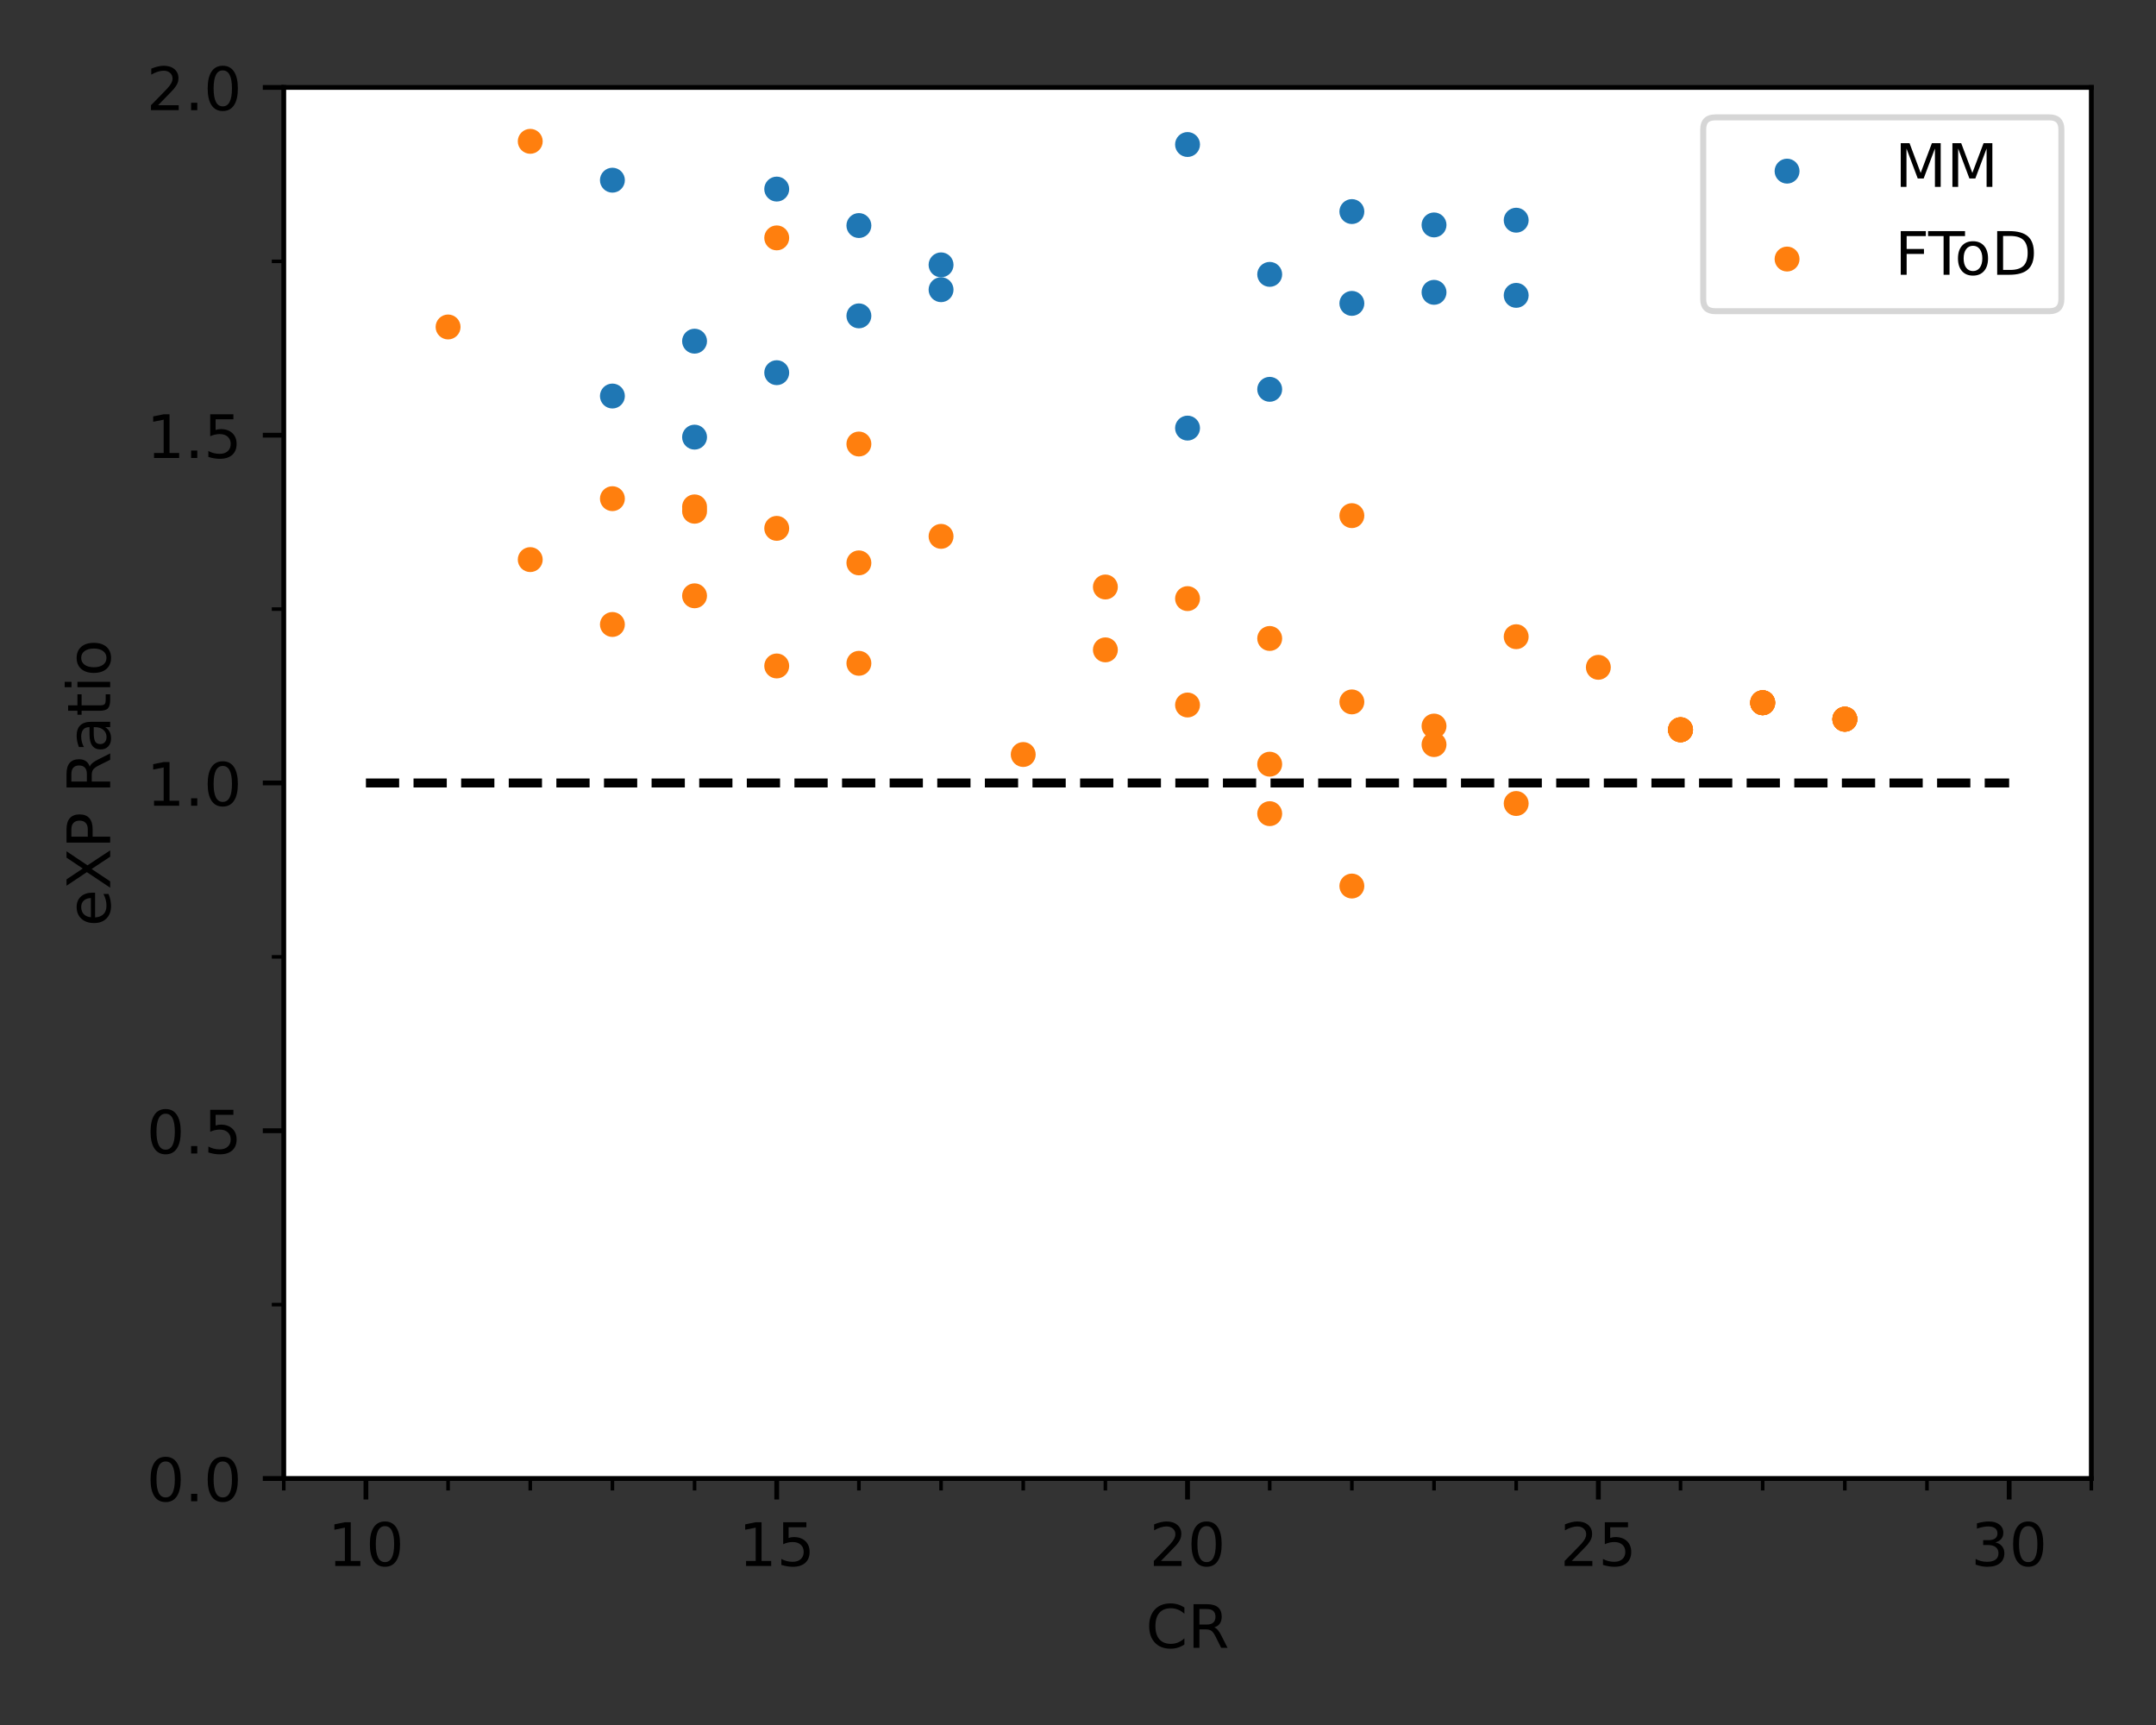 <?xml version="1.0" encoding="utf-8" standalone="no"?>
<!DOCTYPE svg PUBLIC "-//W3C//DTD SVG 1.1//EN"
  "http://www.w3.org/Graphics/SVG/1.1/DTD/svg11.dtd">
<!-- Created with matplotlib (https://matplotlib.org/) -->
<svg height="288pt" version="1.1" viewBox="0 0 360 288" width="360pt" xmlns="http://www.w3.org/2000/svg" xmlns:xlink="http://www.w3.org/1999/xlink">
 <rect x="0" y="0" width="360" height="288" fill="#333333" stroke="none"/>
 <defs>
  <style type="text/css">*{stroke-linecap:butt;stroke-linejoin:round;}</style>
 </defs>
 <g id="figure_1">
  <g id="patch_1">
   <path d="M 0 288 
L 360 288 
L 360 0 
L 0 0 
z
" style="fill:none;"/>
  </g>
  <g id="axes_1">
   <g id="patch_2">
    <path d="M 47.381 246.844 
L 349.2 246.844 
L 349.2 14.599 
L 47.381 14.599 
z
" style="fill:#ffffff;"/>
   </g>
   <g id="PathCollection_1">
    <defs>
     <path d="M 0 1.581 
C 0.419 1.581 0.822 1.415 1.118 1.118 
C 1.415 0.822 1.581 0.419 1.581 0 
C 1.581 -0.419 1.415 -0.822 1.118 -1.118 
C 0.822 -1.415 0.419 -1.581 0 -1.581 
C -0.419 -1.581 -0.822 -1.415 -1.118 -1.118 
C -1.415 -0.822 -1.581 -0.419 -1.581 0 
C -1.581 0.419 -1.415 0.822 -1.118 1.118 
C -0.822 1.415 -0.419 1.581 0 1.581 
z
" id="mbdfad0e370" style="stroke:#1f77b4;"/>
    </defs>
    <g clip-path="url(#pec7c803ae6)">
     <use style="fill:#1f77b4;stroke:#1f77b4;" x="115.976" xlink:href="#mbdfad0e370" y="56.961"/>
     <use style="fill:#1f77b4;stroke:#1f77b4;" x="212.01" xlink:href="#mbdfad0e370" y="45.808"/>
     <use style="fill:#1f77b4;stroke:#1f77b4;" x="143.414" xlink:href="#mbdfad0e370" y="52.736"/>
     <use style="fill:#1f77b4;stroke:#1f77b4;" x="239.448" xlink:href="#mbdfad0e370" y="37.553"/>
     <use style="fill:#1f77b4;stroke:#1f77b4;" x="102.257" xlink:href="#mbdfad0e370" y="66.121"/>
     <use style="fill:#1f77b4;stroke:#1f77b4;" x="198.291" xlink:href="#mbdfad0e370" y="71.474"/>
     <use style="fill:#1f77b4;stroke:#1f77b4;" x="129.695" xlink:href="#mbdfad0e370" y="31.568"/>
     <use style="fill:#1f77b4;stroke:#1f77b4;" x="225.729" xlink:href="#mbdfad0e370" y="35.322"/>
     <use style="fill:#1f77b4;stroke:#1f77b4;" x="115.976" xlink:href="#mbdfad0e370" y="72.983"/>
     <use style="fill:#1f77b4;stroke:#1f77b4;" x="212.01" xlink:href="#mbdfad0e370" y="65"/>
     <use style="fill:#1f77b4;stroke:#1f77b4;" x="157.134" xlink:href="#mbdfad0e370" y="48.366"/>
     <use style="fill:#1f77b4;stroke:#1f77b4;" x="253.167" xlink:href="#mbdfad0e370" y="36.763"/>
     <use style="fill:#1f77b4;stroke:#1f77b4;" x="129.695" xlink:href="#mbdfad0e370" y="62.221"/>
     <use style="fill:#1f77b4;stroke:#1f77b4;" x="225.729" xlink:href="#mbdfad0e370" y="50.654"/>
     <use style="fill:#1f77b4;stroke:#1f77b4;" x="157.134" xlink:href="#mbdfad0e370" y="44.22"/>
     <use style="fill:#1f77b4;stroke:#1f77b4;" x="253.167" xlink:href="#mbdfad0e370" y="49.312"/>
     <use style="fill:#1f77b4;stroke:#1f77b4;" x="143.414" xlink:href="#mbdfad0e370" y="37.655"/>
     <use style="fill:#1f77b4;stroke:#1f77b4;" x="239.448" xlink:href="#mbdfad0e370" y="48.807"/>
     <use style="fill:#1f77b4;stroke:#1f77b4;" x="102.257" xlink:href="#mbdfad0e370" y="30.083"/>
     <use style="fill:#1f77b4;stroke:#1f77b4;" x="198.291" xlink:href="#mbdfad0e370" y="24.127"/>
    </g>
   </g>
   <g id="PathCollection_2">
    <defs>
     <path d="M 0 1.581 
C 0.419 1.581 0.822 1.415 1.118 1.118 
C 1.415 0.822 1.581 0.419 1.581 0 
C 1.581 -0.419 1.415 -0.822 1.118 -1.118 
C 0.822 -1.415 0.419 -1.581 0 -1.581 
C -0.419 -1.581 -0.822 -1.415 -1.118 -1.118 
C -1.415 -0.822 -1.581 -0.419 -1.581 0 
C -1.581 0.419 -1.415 0.822 -1.118 1.118 
C -0.822 1.415 -0.419 1.581 0 1.581 
z
" id="m457ac7cb16" style="stroke:#ff7f0e;"/>
    </defs>
    <g clip-path="url(#pec7c803ae6)">
     <use style="fill:#ff7f0e;stroke:#ff7f0e;" x="143.414" xlink:href="#m457ac7cb16" y="93.975"/>
     <use style="fill:#ff7f0e;stroke:#ff7f0e;" x="157.134" xlink:href="#m457ac7cb16" y="89.549"/>
     <use style="fill:#ff7f0e;stroke:#ff7f0e;" x="239.448" xlink:href="#m457ac7cb16" y="124.313"/>
     <use style="fill:#ff7f0e;stroke:#ff7f0e;" x="253.167" xlink:href="#m457ac7cb16" y="134.15"/>
     <use style="fill:#ff7f0e;stroke:#ff7f0e;" x="280.605" xlink:href="#m457ac7cb16" y="121.836"/>
     <use style="fill:#ff7f0e;stroke:#ff7f0e;" x="294.324" xlink:href="#m457ac7cb16" y="117.326"/>
     <use style="fill:#ff7f0e;stroke:#ff7f0e;" x="294.324" xlink:href="#m457ac7cb16" y="117.326"/>
     <use style="fill:#ff7f0e;stroke:#ff7f0e;" x="308.043" xlink:href="#m457ac7cb16" y="120.074"/>
     <use style="fill:#ff7f0e;stroke:#ff7f0e;" x="308.043" xlink:href="#m457ac7cb16" y="120.074"/>
     <use style="fill:#ff7f0e;stroke:#ff7f0e;" x="308.043" xlink:href="#m457ac7cb16" y="120.074"/>
     <use style="fill:#ff7f0e;stroke:#ff7f0e;" x="88.538" xlink:href="#m457ac7cb16" y="93.429"/>
     <use style="fill:#ff7f0e;stroke:#ff7f0e;" x="102.257" xlink:href="#m457ac7cb16" y="83.256"/>
     <use style="fill:#ff7f0e;stroke:#ff7f0e;" x="184.572" xlink:href="#m457ac7cb16" y="108.499"/>
     <use style="fill:#ff7f0e;stroke:#ff7f0e;" x="198.291" xlink:href="#m457ac7cb16" y="99.943"/>
     <use style="fill:#ff7f0e;stroke:#ff7f0e;" x="280.605" xlink:href="#m457ac7cb16" y="121.836"/>
     <use style="fill:#ff7f0e;stroke:#ff7f0e;" x="74.819" xlink:href="#m457ac7cb16" y="54.59"/>
     <use style="fill:#ff7f0e;stroke:#ff7f0e;" x="88.538" xlink:href="#m457ac7cb16" y="23.596"/>
     <use style="fill:#ff7f0e;stroke:#ff7f0e;" x="170.853" xlink:href="#m457ac7cb16" y="125.97"/>
     <use style="fill:#ff7f0e;stroke:#ff7f0e;" x="184.572" xlink:href="#m457ac7cb16" y="98.003"/>
     <use style="fill:#ff7f0e;stroke:#ff7f0e;" x="253.167" xlink:href="#m457ac7cb16" y="106.301"/>
     <use style="fill:#ff7f0e;stroke:#ff7f0e;" x="266.886" xlink:href="#m457ac7cb16" y="111.413"/>
     <use style="fill:#ff7f0e;stroke:#ff7f0e;" x="115.976" xlink:href="#m457ac7cb16" y="85.354"/>
     <use style="fill:#ff7f0e;stroke:#ff7f0e;" x="129.695" xlink:href="#m457ac7cb16" y="39.717"/>
     <use style="fill:#ff7f0e;stroke:#ff7f0e;" x="212.01" xlink:href="#m457ac7cb16" y="106.596"/>
     <use style="fill:#ff7f0e;stroke:#ff7f0e;" x="225.729" xlink:href="#m457ac7cb16" y="86.089"/>
     <use style="fill:#ff7f0e;stroke:#ff7f0e;" x="280.605" xlink:href="#m457ac7cb16" y="121.836"/>
     <use style="fill:#ff7f0e;stroke:#ff7f0e;" x="308.043" xlink:href="#m457ac7cb16" y="120.074"/>
     <use style="fill:#ff7f0e;stroke:#ff7f0e;" x="294.324" xlink:href="#m457ac7cb16" y="117.326"/>
     <use style="fill:#ff7f0e;stroke:#ff7f0e;" x="129.695" xlink:href="#m457ac7cb16" y="111.187"/>
     <use style="fill:#ff7f0e;stroke:#ff7f0e;" x="143.414" xlink:href="#m457ac7cb16" y="110.744"/>
     <use style="fill:#ff7f0e;stroke:#ff7f0e;" x="212.01" xlink:href="#m457ac7cb16" y="135.845"/>
     <use style="fill:#ff7f0e;stroke:#ff7f0e;" x="225.729" xlink:href="#m457ac7cb16" y="147.931"/>
     <use style="fill:#ff7f0e;stroke:#ff7f0e;" x="294.324" xlink:href="#m457ac7cb16" y="117.326"/>
     <use style="fill:#ff7f0e;stroke:#ff7f0e;" x="129.695" xlink:href="#m457ac7cb16" y="88.213"/>
     <use style="fill:#ff7f0e;stroke:#ff7f0e;" x="143.414" xlink:href="#m457ac7cb16" y="74.132"/>
     <use style="fill:#ff7f0e;stroke:#ff7f0e;" x="225.729" xlink:href="#m457ac7cb16" y="117.188"/>
     <use style="fill:#ff7f0e;stroke:#ff7f0e;" x="239.448" xlink:href="#m457ac7cb16" y="121.221"/>
     <use style="fill:#ff7f0e;stroke:#ff7f0e;" x="280.605" xlink:href="#m457ac7cb16" y="121.836"/>
     <use style="fill:#ff7f0e;stroke:#ff7f0e;" x="115.976" xlink:href="#m457ac7cb16" y="99.474"/>
     <use style="fill:#ff7f0e;stroke:#ff7f0e;" x="308.043" xlink:href="#m457ac7cb16" y="120.074"/>
     <use style="fill:#ff7f0e;stroke:#ff7f0e;" x="102.257" xlink:href="#m457ac7cb16" y="104.261"/>
     <use style="fill:#ff7f0e;stroke:#ff7f0e;" x="115.976" xlink:href="#m457ac7cb16" y="84.627"/>
     <use style="fill:#ff7f0e;stroke:#ff7f0e;" x="198.291" xlink:href="#m457ac7cb16" y="117.705"/>
     <use style="fill:#ff7f0e;stroke:#ff7f0e;" x="212.01" xlink:href="#m457ac7cb16" y="127.585"/>
     <use style="fill:#ff7f0e;stroke:#ff7f0e;" x="280.605" xlink:href="#m457ac7cb16" y="121.836"/>
     <use style="fill:#ff7f0e;stroke:#ff7f0e;" x="294.324" xlink:href="#m457ac7cb16" y="117.326"/>
    </g>
   </g>
   <g id="matplotlib.axis_1">
    <g id="xtick_1">
     <g id="line2d_1">
      <defs>
       <path d="M 0 0 
L 0 3.5 
" id="mfb8ad70e6e" style="stroke:#000000;stroke-width:0.8;"/>
      </defs>
      <g>
       <use style="stroke:#000000;stroke-width:0.8;" x="61.1" xlink:href="#mfb8ad70e6e" y="246.844"/>
      </g>
     </g>
     <g id="text_1">
      <!-- 10 -->
      <g transform="translate(54.738 261.442)scale(0.1 -0.1)">
       <defs>
        <path d="M 12.406 8.297 
L 28.516 8.297 
L 28.516 63.922 
L 10.984 60.406 
L 10.984 69.391 
L 28.422 72.906 
L 38.281 72.906 
L 38.281 8.297 
L 54.391 8.297 
L 54.391 0 
L 12.406 0 
z
" id="DejaVuSans-49"/>
        <path d="M 31.781 66.406 
Q 24.172 66.406 20.328 58.906 
Q 16.5 51.422 16.5 36.375 
Q 16.5 21.391 20.328 13.891 
Q 24.172 6.391 31.781 6.391 
Q 39.453 6.391 43.281 13.891 
Q 47.125 21.391 47.125 36.375 
Q 47.125 51.422 43.281 58.906 
Q 39.453 66.406 31.781 66.406 
z
M 31.781 74.219 
Q 44.047 74.219 50.516 64.516 
Q 56.984 54.828 56.984 36.375 
Q 56.984 17.969 50.516 8.266 
Q 44.047 -1.422 31.781 -1.422 
Q 19.531 -1.422 13.062 8.266 
Q 6.594 17.969 6.594 36.375 
Q 6.594 54.828 13.062 64.516 
Q 19.531 74.219 31.781 74.219 
z
" id="DejaVuSans-48"/>
       </defs>
       <use xlink:href="#DejaVuSans-49"/>
       <use x="63.623" xlink:href="#DejaVuSans-48"/>
      </g>
     </g>
    </g>
    <g id="xtick_2">
     <g id="line2d_2">
      <g>
       <use style="stroke:#000000;stroke-width:0.8;" x="129.695" xlink:href="#mfb8ad70e6e" y="246.844"/>
      </g>
     </g>
     <g id="text_2">
      <!-- 15 -->
      <g transform="translate(123.333 261.442)scale(0.1 -0.1)">
       <defs>
        <path d="M 10.797 72.906 
L 49.516 72.906 
L 49.516 64.594 
L 19.828 64.594 
L 19.828 46.734 
Q 21.969 47.469 24.109 47.828 
Q 26.266 48.188 28.422 48.188 
Q 40.625 48.188 47.75 41.5 
Q 54.891 34.812 54.891 23.391 
Q 54.891 11.625 47.562 5.094 
Q 40.234 -1.422 26.906 -1.422 
Q 22.312 -1.422 17.547 -0.641 
Q 12.797 0.141 7.719 1.703 
L 7.719 11.625 
Q 12.109 9.234 16.797 8.062 
Q 21.484 6.891 26.703 6.891 
Q 35.156 6.891 40.078 11.328 
Q 45.016 15.766 45.016 23.391 
Q 45.016 31 40.078 35.438 
Q 35.156 39.891 26.703 39.891 
Q 22.75 39.891 18.812 39.016 
Q 14.891 38.141 10.797 36.281 
z
" id="DejaVuSans-53"/>
       </defs>
       <use xlink:href="#DejaVuSans-49"/>
       <use x="63.623" xlink:href="#DejaVuSans-53"/>
      </g>
     </g>
    </g>
    <g id="xtick_3">
     <g id="line2d_3">
      <g>
       <use style="stroke:#000000;stroke-width:0.8;" x="198.291" xlink:href="#mfb8ad70e6e" y="246.844"/>
      </g>
     </g>
     <g id="text_3">
      <!-- 20 -->
      <g transform="translate(191.928 261.442)scale(0.1 -0.1)">
       <defs>
        <path d="M 19.188 8.297 
L 53.609 8.297 
L 53.609 0 
L 7.328 0 
L 7.328 8.297 
Q 12.938 14.109 22.625 23.891 
Q 32.328 33.688 34.812 36.531 
Q 39.547 41.844 41.422 45.531 
Q 43.312 49.219 43.312 52.781 
Q 43.312 58.594 39.234 62.25 
Q 35.156 65.922 28.609 65.922 
Q 23.969 65.922 18.812 64.312 
Q 13.672 62.703 7.812 59.422 
L 7.812 69.391 
Q 13.766 71.781 18.938 73 
Q 24.125 74.219 28.422 74.219 
Q 39.75 74.219 46.484 68.547 
Q 53.219 62.891 53.219 53.422 
Q 53.219 48.922 51.531 44.891 
Q 49.859 40.875 45.406 35.406 
Q 44.188 33.984 37.641 27.219 
Q 31.109 20.453 19.188 8.297 
z
" id="DejaVuSans-50"/>
       </defs>
       <use xlink:href="#DejaVuSans-50"/>
       <use x="63.623" xlink:href="#DejaVuSans-48"/>
      </g>
     </g>
    </g>
    <g id="xtick_4">
     <g id="line2d_4">
      <g>
       <use style="stroke:#000000;stroke-width:0.8;" x="266.886" xlink:href="#mfb8ad70e6e" y="246.844"/>
      </g>
     </g>
     <g id="text_4">
      <!-- 25 -->
      <g transform="translate(260.523 261.442)scale(0.1 -0.1)">
       <use xlink:href="#DejaVuSans-50"/>
       <use x="63.623" xlink:href="#DejaVuSans-53"/>
      </g>
     </g>
    </g>
    <g id="xtick_5">
     <g id="line2d_5">
      <g>
       <use style="stroke:#000000;stroke-width:0.8;" x="335.481" xlink:href="#mfb8ad70e6e" y="246.844"/>
      </g>
     </g>
     <g id="text_5">
      <!-- 30 -->
      <g transform="translate(329.118 261.442)scale(0.1 -0.1)">
       <defs>
        <path d="M 40.578 39.312 
Q 47.656 37.797 51.625 33 
Q 55.609 28.219 55.609 21.188 
Q 55.609 10.406 48.188 4.484 
Q 40.766 -1.422 27.094 -1.422 
Q 22.516 -1.422 17.656 -0.516 
Q 12.797 0.391 7.625 2.203 
L 7.625 11.719 
Q 11.719 9.328 16.594 8.109 
Q 21.484 6.891 26.812 6.891 
Q 36.078 6.891 40.938 10.547 
Q 45.797 14.203 45.797 21.188 
Q 45.797 27.641 41.281 31.266 
Q 36.766 34.906 28.719 34.906 
L 20.219 34.906 
L 20.219 43.016 
L 29.109 43.016 
Q 36.375 43.016 40.234 45.922 
Q 44.094 48.828 44.094 54.297 
Q 44.094 59.906 40.109 62.906 
Q 36.141 65.922 28.719 65.922 
Q 24.656 65.922 20.016 65.031 
Q 15.375 64.156 9.812 62.312 
L 9.812 71.094 
Q 15.438 72.656 20.344 73.438 
Q 25.25 74.219 29.594 74.219 
Q 40.828 74.219 47.359 69.109 
Q 53.906 64.016 53.906 55.328 
Q 53.906 49.266 50.438 45.094 
Q 46.969 40.922 40.578 39.312 
z
" id="DejaVuSans-51"/>
       </defs>
       <use xlink:href="#DejaVuSans-51"/>
       <use x="63.623" xlink:href="#DejaVuSans-48"/>
      </g>
     </g>
    </g>
    <g id="xtick_6">
     <g id="line2d_6">
      <defs>
       <path d="M 0 0 
L 0 2 
" id="m038be7475a" style="stroke:#000000;stroke-width:0.6;"/>
      </defs>
      <g>
       <use style="stroke:#000000;stroke-width:0.6;" x="47.381" xlink:href="#m038be7475a" y="246.844"/>
      </g>
     </g>
    </g>
    <g id="xtick_7">
     <g id="line2d_7">
      <g>
       <use style="stroke:#000000;stroke-width:0.6;" x="74.819" xlink:href="#m038be7475a" y="246.844"/>
      </g>
     </g>
    </g>
    <g id="xtick_8">
     <g id="line2d_8">
      <g>
       <use style="stroke:#000000;stroke-width:0.6;" x="88.538" xlink:href="#m038be7475a" y="246.844"/>
      </g>
     </g>
    </g>
    <g id="xtick_9">
     <g id="line2d_9">
      <g>
       <use style="stroke:#000000;stroke-width:0.6;" x="102.257" xlink:href="#m038be7475a" y="246.844"/>
      </g>
     </g>
    </g>
    <g id="xtick_10">
     <g id="line2d_10">
      <g>
       <use style="stroke:#000000;stroke-width:0.6;" x="115.976" xlink:href="#m038be7475a" y="246.844"/>
      </g>
     </g>
    </g>
    <g id="xtick_11">
     <g id="line2d_11">
      <g>
       <use style="stroke:#000000;stroke-width:0.6;" x="143.414" xlink:href="#m038be7475a" y="246.844"/>
      </g>
     </g>
    </g>
    <g id="xtick_12">
     <g id="line2d_12">
      <g>
       <use style="stroke:#000000;stroke-width:0.6;" x="157.134" xlink:href="#m038be7475a" y="246.844"/>
      </g>
     </g>
    </g>
    <g id="xtick_13">
     <g id="line2d_13">
      <g>
       <use style="stroke:#000000;stroke-width:0.6;" x="170.853" xlink:href="#m038be7475a" y="246.844"/>
      </g>
     </g>
    </g>
    <g id="xtick_14">
     <g id="line2d_14">
      <g>
       <use style="stroke:#000000;stroke-width:0.6;" x="184.572" xlink:href="#m038be7475a" y="246.844"/>
      </g>
     </g>
    </g>
    <g id="xtick_15">
     <g id="line2d_15">
      <g>
       <use style="stroke:#000000;stroke-width:0.6;" x="212.01" xlink:href="#m038be7475a" y="246.844"/>
      </g>
     </g>
    </g>
    <g id="xtick_16">
     <g id="line2d_16">
      <g>
       <use style="stroke:#000000;stroke-width:0.6;" x="225.729" xlink:href="#m038be7475a" y="246.844"/>
      </g>
     </g>
    </g>
    <g id="xtick_17">
     <g id="line2d_17">
      <g>
       <use style="stroke:#000000;stroke-width:0.6;" x="239.448" xlink:href="#m038be7475a" y="246.844"/>
      </g>
     </g>
    </g>
    <g id="xtick_18">
     <g id="line2d_18">
      <g>
       <use style="stroke:#000000;stroke-width:0.6;" x="253.167" xlink:href="#m038be7475a" y="246.844"/>
      </g>
     </g>
    </g>
    <g id="xtick_19">
     <g id="line2d_19">
      <g>
       <use style="stroke:#000000;stroke-width:0.6;" x="280.605" xlink:href="#m038be7475a" y="246.844"/>
      </g>
     </g>
    </g>
    <g id="xtick_20">
     <g id="line2d_20">
      <g>
       <use style="stroke:#000000;stroke-width:0.6;" x="294.324" xlink:href="#m038be7475a" y="246.844"/>
      </g>
     </g>
    </g>
    <g id="xtick_21">
     <g id="line2d_21">
      <g>
       <use style="stroke:#000000;stroke-width:0.6;" x="308.043" xlink:href="#m038be7475a" y="246.844"/>
      </g>
     </g>
    </g>
    <g id="xtick_22">
     <g id="line2d_22">
      <g>
       <use style="stroke:#000000;stroke-width:0.6;" x="321.762" xlink:href="#m038be7475a" y="246.844"/>
      </g>
     </g>
    </g>
    <g id="xtick_23">
     <g id="line2d_23">
      <g>
       <use style="stroke:#000000;stroke-width:0.6;" x="349.2" xlink:href="#m038be7475a" y="246.844"/>
      </g>
     </g>
    </g>
    <g id="text_6">
     <!-- CR -->
     <g transform="translate(191.325 275.12)scale(0.1 -0.1)">
      <defs>
       <path d="M 64.406 67.281 
L 64.406 56.891 
Q 59.422 61.531 53.781 63.812 
Q 48.141 66.109 41.797 66.109 
Q 29.297 66.109 22.656 58.469 
Q 16.016 50.828 16.016 36.375 
Q 16.016 21.969 22.656 14.328 
Q 29.297 6.688 41.797 6.688 
Q 48.141 6.688 53.781 8.984 
Q 59.422 11.281 64.406 15.922 
L 64.406 5.609 
Q 59.234 2.094 53.438 0.328 
Q 47.656 -1.422 41.219 -1.422 
Q 24.656 -1.422 15.125 8.703 
Q 5.609 18.844 5.609 36.375 
Q 5.609 53.953 15.125 64.078 
Q 24.656 74.219 41.219 74.219 
Q 47.75 74.219 53.531 72.484 
Q 59.328 70.75 64.406 67.281 
z
" id="DejaVuSans-67"/>
       <path d="M 44.391 34.188 
Q 47.562 33.109 50.562 29.594 
Q 53.562 26.078 56.594 19.922 
L 66.609 0 
L 56 0 
L 46.688 18.703 
Q 43.062 26.031 39.672 28.422 
Q 36.281 30.812 30.422 30.812 
L 19.672 30.812 
L 19.672 0 
L 9.812 0 
L 9.812 72.906 
L 32.078 72.906 
Q 44.578 72.906 50.734 67.672 
Q 56.891 62.453 56.891 51.906 
Q 56.891 45.016 53.688 40.469 
Q 50.484 35.938 44.391 34.188 
z
M 19.672 64.797 
L 19.672 38.922 
L 32.078 38.922 
Q 39.203 38.922 42.844 42.219 
Q 46.484 45.516 46.484 51.906 
Q 46.484 58.297 42.844 61.547 
Q 39.203 64.797 32.078 64.797 
z
" id="DejaVuSans-82"/>
      </defs>
      <use xlink:href="#DejaVuSans-67"/>
      <use x="69.824" xlink:href="#DejaVuSans-82"/>
     </g>
    </g>
   </g>
   <g id="matplotlib.axis_2">
    <g id="ytick_1">
     <g id="line2d_24">
      <defs>
       <path d="M 0 0 
L -3.5 0 
" id="mb5d3bba3fb" style="stroke:#000000;stroke-width:0.8;"/>
      </defs>
      <g>
       <use style="stroke:#000000;stroke-width:0.8;" x="47.381" xlink:href="#mb5d3bba3fb" y="246.844"/>
      </g>
     </g>
     <g id="text_7">
      <!-- 0.0 -->
      <g transform="translate(24.478 250.643)scale(0.1 -0.1)">
       <defs>
        <path d="M 10.688 12.406 
L 21 12.406 
L 21 0 
L 10.688 0 
z
" id="DejaVuSans-46"/>
       </defs>
       <use xlink:href="#DejaVuSans-48"/>
       <use x="63.623" xlink:href="#DejaVuSans-46"/>
       <use x="95.41" xlink:href="#DejaVuSans-48"/>
      </g>
     </g>
    </g>
    <g id="ytick_2">
     <g id="line2d_25">
      <g>
       <use style="stroke:#000000;stroke-width:0.8;" x="47.381" xlink:href="#mb5d3bba3fb" y="188.783"/>
      </g>
     </g>
     <g id="text_8">
      <!-- 0.5 -->
      <g transform="translate(24.478 192.582)scale(0.1 -0.1)">
       <use xlink:href="#DejaVuSans-48"/>
       <use x="63.623" xlink:href="#DejaVuSans-46"/>
       <use x="95.41" xlink:href="#DejaVuSans-53"/>
      </g>
     </g>
    </g>
    <g id="ytick_3">
     <g id="line2d_26">
      <g>
       <use style="stroke:#000000;stroke-width:0.8;" x="47.381" xlink:href="#mb5d3bba3fb" y="130.721"/>
      </g>
     </g>
     <g id="text_9">
      <!-- 1.0 -->
      <g transform="translate(24.478 134.521)scale(0.1 -0.1)">
       <use xlink:href="#DejaVuSans-49"/>
       <use x="63.623" xlink:href="#DejaVuSans-46"/>
       <use x="95.41" xlink:href="#DejaVuSans-48"/>
      </g>
     </g>
    </g>
    <g id="ytick_4">
     <g id="line2d_27">
      <g>
       <use style="stroke:#000000;stroke-width:0.8;" x="47.381" xlink:href="#mb5d3bba3fb" y="72.66"/>
      </g>
     </g>
     <g id="text_10">
      <!-- 1.5 -->
      <g transform="translate(24.478 76.46)scale(0.1 -0.1)">
       <use xlink:href="#DejaVuSans-49"/>
       <use x="63.623" xlink:href="#DejaVuSans-46"/>
       <use x="95.41" xlink:href="#DejaVuSans-53"/>
      </g>
     </g>
    </g>
    <g id="ytick_5">
     <g id="line2d_28">
      <g>
       <use style="stroke:#000000;stroke-width:0.8;" x="47.381" xlink:href="#mb5d3bba3fb" y="14.599"/>
      </g>
     </g>
     <g id="text_11">
      <!-- 2.0 -->
      <g transform="translate(24.478 18.398)scale(0.1 -0.1)">
       <use xlink:href="#DejaVuSans-50"/>
       <use x="63.623" xlink:href="#DejaVuSans-46"/>
       <use x="95.41" xlink:href="#DejaVuSans-48"/>
      </g>
     </g>
    </g>
    <g id="ytick_6">
     <g id="line2d_29">
      <defs>
       <path d="M 0 0 
L -2 0 
" id="m2907788d93" style="stroke:#000000;stroke-width:0.6;"/>
      </defs>
      <g>
       <use style="stroke:#000000;stroke-width:0.6;" x="47.381" xlink:href="#m2907788d93" y="217.813"/>
      </g>
     </g>
    </g>
    <g id="ytick_7">
     <g id="line2d_30">
      <g>
       <use style="stroke:#000000;stroke-width:0.6;" x="47.381" xlink:href="#m2907788d93" y="159.752"/>
      </g>
     </g>
    </g>
    <g id="ytick_8">
     <g id="line2d_31">
      <g>
       <use style="stroke:#000000;stroke-width:0.6;" x="47.381" xlink:href="#m2907788d93" y="101.691"/>
      </g>
     </g>
    </g>
    <g id="ytick_9">
     <g id="line2d_32">
      <g>
       <use style="stroke:#000000;stroke-width:0.6;" x="47.381" xlink:href="#m2907788d93" y="43.63"/>
      </g>
     </g>
    </g>
    <g id="text_12">
     <!-- eXP Ratio -->
     <g transform="translate(18.398 154.661)rotate(-90)scale(0.1 -0.1)">
      <defs>
       <path d="M 56.203 29.594 
L 56.203 25.203 
L 14.891 25.203 
Q 15.484 15.922 20.484 11.062 
Q 25.484 6.203 34.422 6.203 
Q 39.594 6.203 44.453 7.469 
Q 49.312 8.734 54.109 11.281 
L 54.109 2.781 
Q 49.266 0.734 44.188 -0.344 
Q 39.109 -1.422 33.891 -1.422 
Q 20.797 -1.422 13.156 6.188 
Q 5.516 13.812 5.516 26.812 
Q 5.516 40.234 12.766 48.109 
Q 20.016 56 32.328 56 
Q 43.359 56 49.781 48.891 
Q 56.203 41.797 56.203 29.594 
z
M 47.219 32.234 
Q 47.125 39.594 43.094 43.984 
Q 39.062 48.391 32.422 48.391 
Q 24.906 48.391 20.391 44.141 
Q 15.875 39.891 15.188 32.172 
z
" id="DejaVuSans-101"/>
       <path d="M 6.297 72.906 
L 16.891 72.906 
L 35.016 45.797 
L 53.219 72.906 
L 63.812 72.906 
L 40.375 37.891 
L 65.375 0 
L 54.781 0 
L 34.281 31 
L 13.625 0 
L 2.984 0 
L 29 38.922 
z
" id="DejaVuSans-88"/>
       <path d="M 19.672 64.797 
L 19.672 37.406 
L 32.078 37.406 
Q 38.969 37.406 42.719 40.969 
Q 46.484 44.531 46.484 51.125 
Q 46.484 57.672 42.719 61.234 
Q 38.969 64.797 32.078 64.797 
z
M 9.812 72.906 
L 32.078 72.906 
Q 44.344 72.906 50.609 67.359 
Q 56.891 61.812 56.891 51.125 
Q 56.891 40.328 50.609 34.812 
Q 44.344 29.297 32.078 29.297 
L 19.672 29.297 
L 19.672 0 
L 9.812 0 
z
" id="DejaVuSans-80"/>
       <path id="DejaVuSans-32"/>
       <path d="M 34.281 27.484 
Q 23.391 27.484 19.188 25 
Q 14.984 22.516 14.984 16.5 
Q 14.984 11.719 18.141 8.906 
Q 21.297 6.109 26.703 6.109 
Q 34.188 6.109 38.703 11.406 
Q 43.219 16.703 43.219 25.484 
L 43.219 27.484 
z
M 52.203 31.203 
L 52.203 0 
L 43.219 0 
L 43.219 8.297 
Q 40.141 3.328 35.547 0.953 
Q 30.953 -1.422 24.312 -1.422 
Q 15.922 -1.422 10.953 3.297 
Q 6 8.016 6 15.922 
Q 6 25.141 12.172 29.828 
Q 18.359 34.516 30.609 34.516 
L 43.219 34.516 
L 43.219 35.406 
Q 43.219 41.609 39.141 45 
Q 35.062 48.391 27.688 48.391 
Q 23 48.391 18.547 47.266 
Q 14.109 46.141 10.016 43.891 
L 10.016 52.203 
Q 14.938 54.109 19.578 55.047 
Q 24.219 56 28.609 56 
Q 40.484 56 46.344 49.844 
Q 52.203 43.703 52.203 31.203 
z
" id="DejaVuSans-97"/>
       <path d="M 18.312 70.219 
L 18.312 54.688 
L 36.812 54.688 
L 36.812 47.703 
L 18.312 47.703 
L 18.312 18.016 
Q 18.312 11.328 20.141 9.422 
Q 21.969 7.516 27.594 7.516 
L 36.812 7.516 
L 36.812 0 
L 27.594 0 
Q 17.188 0 13.234 3.875 
Q 9.281 7.766 9.281 18.016 
L 9.281 47.703 
L 2.688 47.703 
L 2.688 54.688 
L 9.281 54.688 
L 9.281 70.219 
z
" id="DejaVuSans-116"/>
       <path d="M 9.422 54.688 
L 18.406 54.688 
L 18.406 0 
L 9.422 0 
z
M 9.422 75.984 
L 18.406 75.984 
L 18.406 64.594 
L 9.422 64.594 
z
" id="DejaVuSans-105"/>
       <path d="M 30.609 48.391 
Q 23.391 48.391 19.188 42.75 
Q 14.984 37.109 14.984 27.297 
Q 14.984 17.484 19.156 11.844 
Q 23.344 6.203 30.609 6.203 
Q 37.797 6.203 41.984 11.859 
Q 46.188 17.531 46.188 27.297 
Q 46.188 37.016 41.984 42.703 
Q 37.797 48.391 30.609 48.391 
z
M 30.609 56 
Q 42.328 56 49.016 48.375 
Q 55.719 40.766 55.719 27.297 
Q 55.719 13.875 49.016 6.219 
Q 42.328 -1.422 30.609 -1.422 
Q 18.844 -1.422 12.172 6.219 
Q 5.516 13.875 5.516 27.297 
Q 5.516 40.766 12.172 48.375 
Q 18.844 56 30.609 56 
z
" id="DejaVuSans-111"/>
      </defs>
      <use xlink:href="#DejaVuSans-101"/>
      <use x="61.523" xlink:href="#DejaVuSans-88"/>
      <use x="130.029" xlink:href="#DejaVuSans-80"/>
      <use x="190.332" xlink:href="#DejaVuSans-32"/>
      <use x="222.119" xlink:href="#DejaVuSans-82"/>
      <use x="289.352" xlink:href="#DejaVuSans-97"/>
      <use x="350.631" xlink:href="#DejaVuSans-116"/>
      <use x="389.84" xlink:href="#DejaVuSans-105"/>
      <use x="417.623" xlink:href="#DejaVuSans-111"/>
     </g>
    </g>
   </g>
   <g id="line2d_33">
    <path clip-path="url(#pec7c803ae6)" d="M 61.1 130.721 
L 335.481 130.721 
" style="fill:none;stroke:#000000;stroke-dasharray:5.55,2.4;stroke-dashoffset:0;stroke-width:1.5;"/>
   </g>
   <g id="patch_3">
    <path d="M 47.381 246.844 
L 47.381 14.599 
" style="fill:none;stroke:#000000;stroke-linecap:square;stroke-linejoin:miter;stroke-width:0.8;"/>
   </g>
   <g id="patch_4">
    <path d="M 349.2 246.844 
L 349.2 14.599 
" style="fill:none;stroke:#000000;stroke-linecap:square;stroke-linejoin:miter;stroke-width:0.8;"/>
   </g>
   <g id="patch_5">
    <path d="M 47.381 246.844 
L 349.2 246.844 
" style="fill:none;stroke:#000000;stroke-linecap:square;stroke-linejoin:miter;stroke-width:0.8;"/>
   </g>
   <g id="patch_6">
    <path d="M 47.381 14.599 
L 349.2 14.599 
" style="fill:none;stroke:#000000;stroke-linecap:square;stroke-linejoin:miter;stroke-width:0.8;"/>
   </g>
   <g id="legend_1">
    <g id="patch_7">
     <path d="M 286.397 51.955 
L 342.2 51.955 
Q 344.2 51.955 344.2 49.955 
L 344.2 21.599 
Q 344.2 19.599 342.2 19.599 
L 286.397 19.599 
Q 284.397 19.599 284.397 21.599 
L 284.397 49.955 
Q 284.397 51.955 286.397 51.955 
z
" style="fill:#ffffff;opacity:0.8;stroke:#cccccc;stroke-linejoin:miter;"/>
    </g>
    <g id="PathCollection_3">
     <g>
      <use style="fill:#1f77b4;stroke:#1f77b4;" x="298.397" xlink:href="#mbdfad0e370" y="28.573"/>
     </g>
    </g>
    <g id="text_13">
     <!-- MM -->
     <g transform="translate(316.397 31.198)scale(0.1 -0.1)">
      <defs>
       <path d="M 9.812 72.906 
L 24.516 72.906 
L 43.109 23.297 
L 61.812 72.906 
L 76.516 72.906 
L 76.516 0 
L 66.891 0 
L 66.891 64.016 
L 48.094 14.016 
L 38.188 14.016 
L 19.391 64.016 
L 19.391 0 
L 9.812 0 
z
" id="DejaVuSans-77"/>
      </defs>
      <use xlink:href="#DejaVuSans-77"/>
      <use x="86.279" xlink:href="#DejaVuSans-77"/>
     </g>
    </g>
    <g id="PathCollection_4">
     <g>
      <use style="fill:#ff7f0e;stroke:#ff7f0e;" x="298.397" xlink:href="#m457ac7cb16" y="43.251"/>
     </g>
    </g>
    <g id="text_14">
     <!-- FToD -->
     <g transform="translate(316.397 45.876)scale(0.1 -0.1)">
      <defs>
       <path d="M 9.812 72.906 
L 51.703 72.906 
L 51.703 64.594 
L 19.672 64.594 
L 19.672 43.109 
L 48.578 43.109 
L 48.578 34.812 
L 19.672 34.812 
L 19.672 0 
L 9.812 0 
z
" id="DejaVuSans-70"/>
       <path d="M -0.297 72.906 
L 61.375 72.906 
L 61.375 64.594 
L 35.5 64.594 
L 35.5 0 
L 25.594 0 
L 25.594 64.594 
L -0.297 64.594 
z
" id="DejaVuSans-84"/>
       <path d="M 19.672 64.797 
L 19.672 8.109 
L 31.594 8.109 
Q 46.688 8.109 53.688 14.938 
Q 60.688 21.781 60.688 36.531 
Q 60.688 51.172 53.688 57.984 
Q 46.688 64.797 31.594 64.797 
z
M 9.812 72.906 
L 30.078 72.906 
Q 51.266 72.906 61.172 64.094 
Q 71.094 55.281 71.094 36.531 
Q 71.094 17.672 61.125 8.828 
Q 51.172 0 30.078 0 
L 9.812 0 
z
" id="DejaVuSans-68"/>
      </defs>
      <use xlink:href="#DejaVuSans-70"/>
      <use x="55.77" xlink:href="#DejaVuSans-84"/>
      <use x="99.854" xlink:href="#DejaVuSans-111"/>
      <use x="161.035" xlink:href="#DejaVuSans-68"/>
     </g>
    </g>
   </g>
  </g>
 </g>
 <defs>
  <clipPath id="pec7c803ae6">
   <rect height="232.245" width="301.819" x="47.381" y="14.599"/>
  </clipPath>
 </defs>
</svg>
